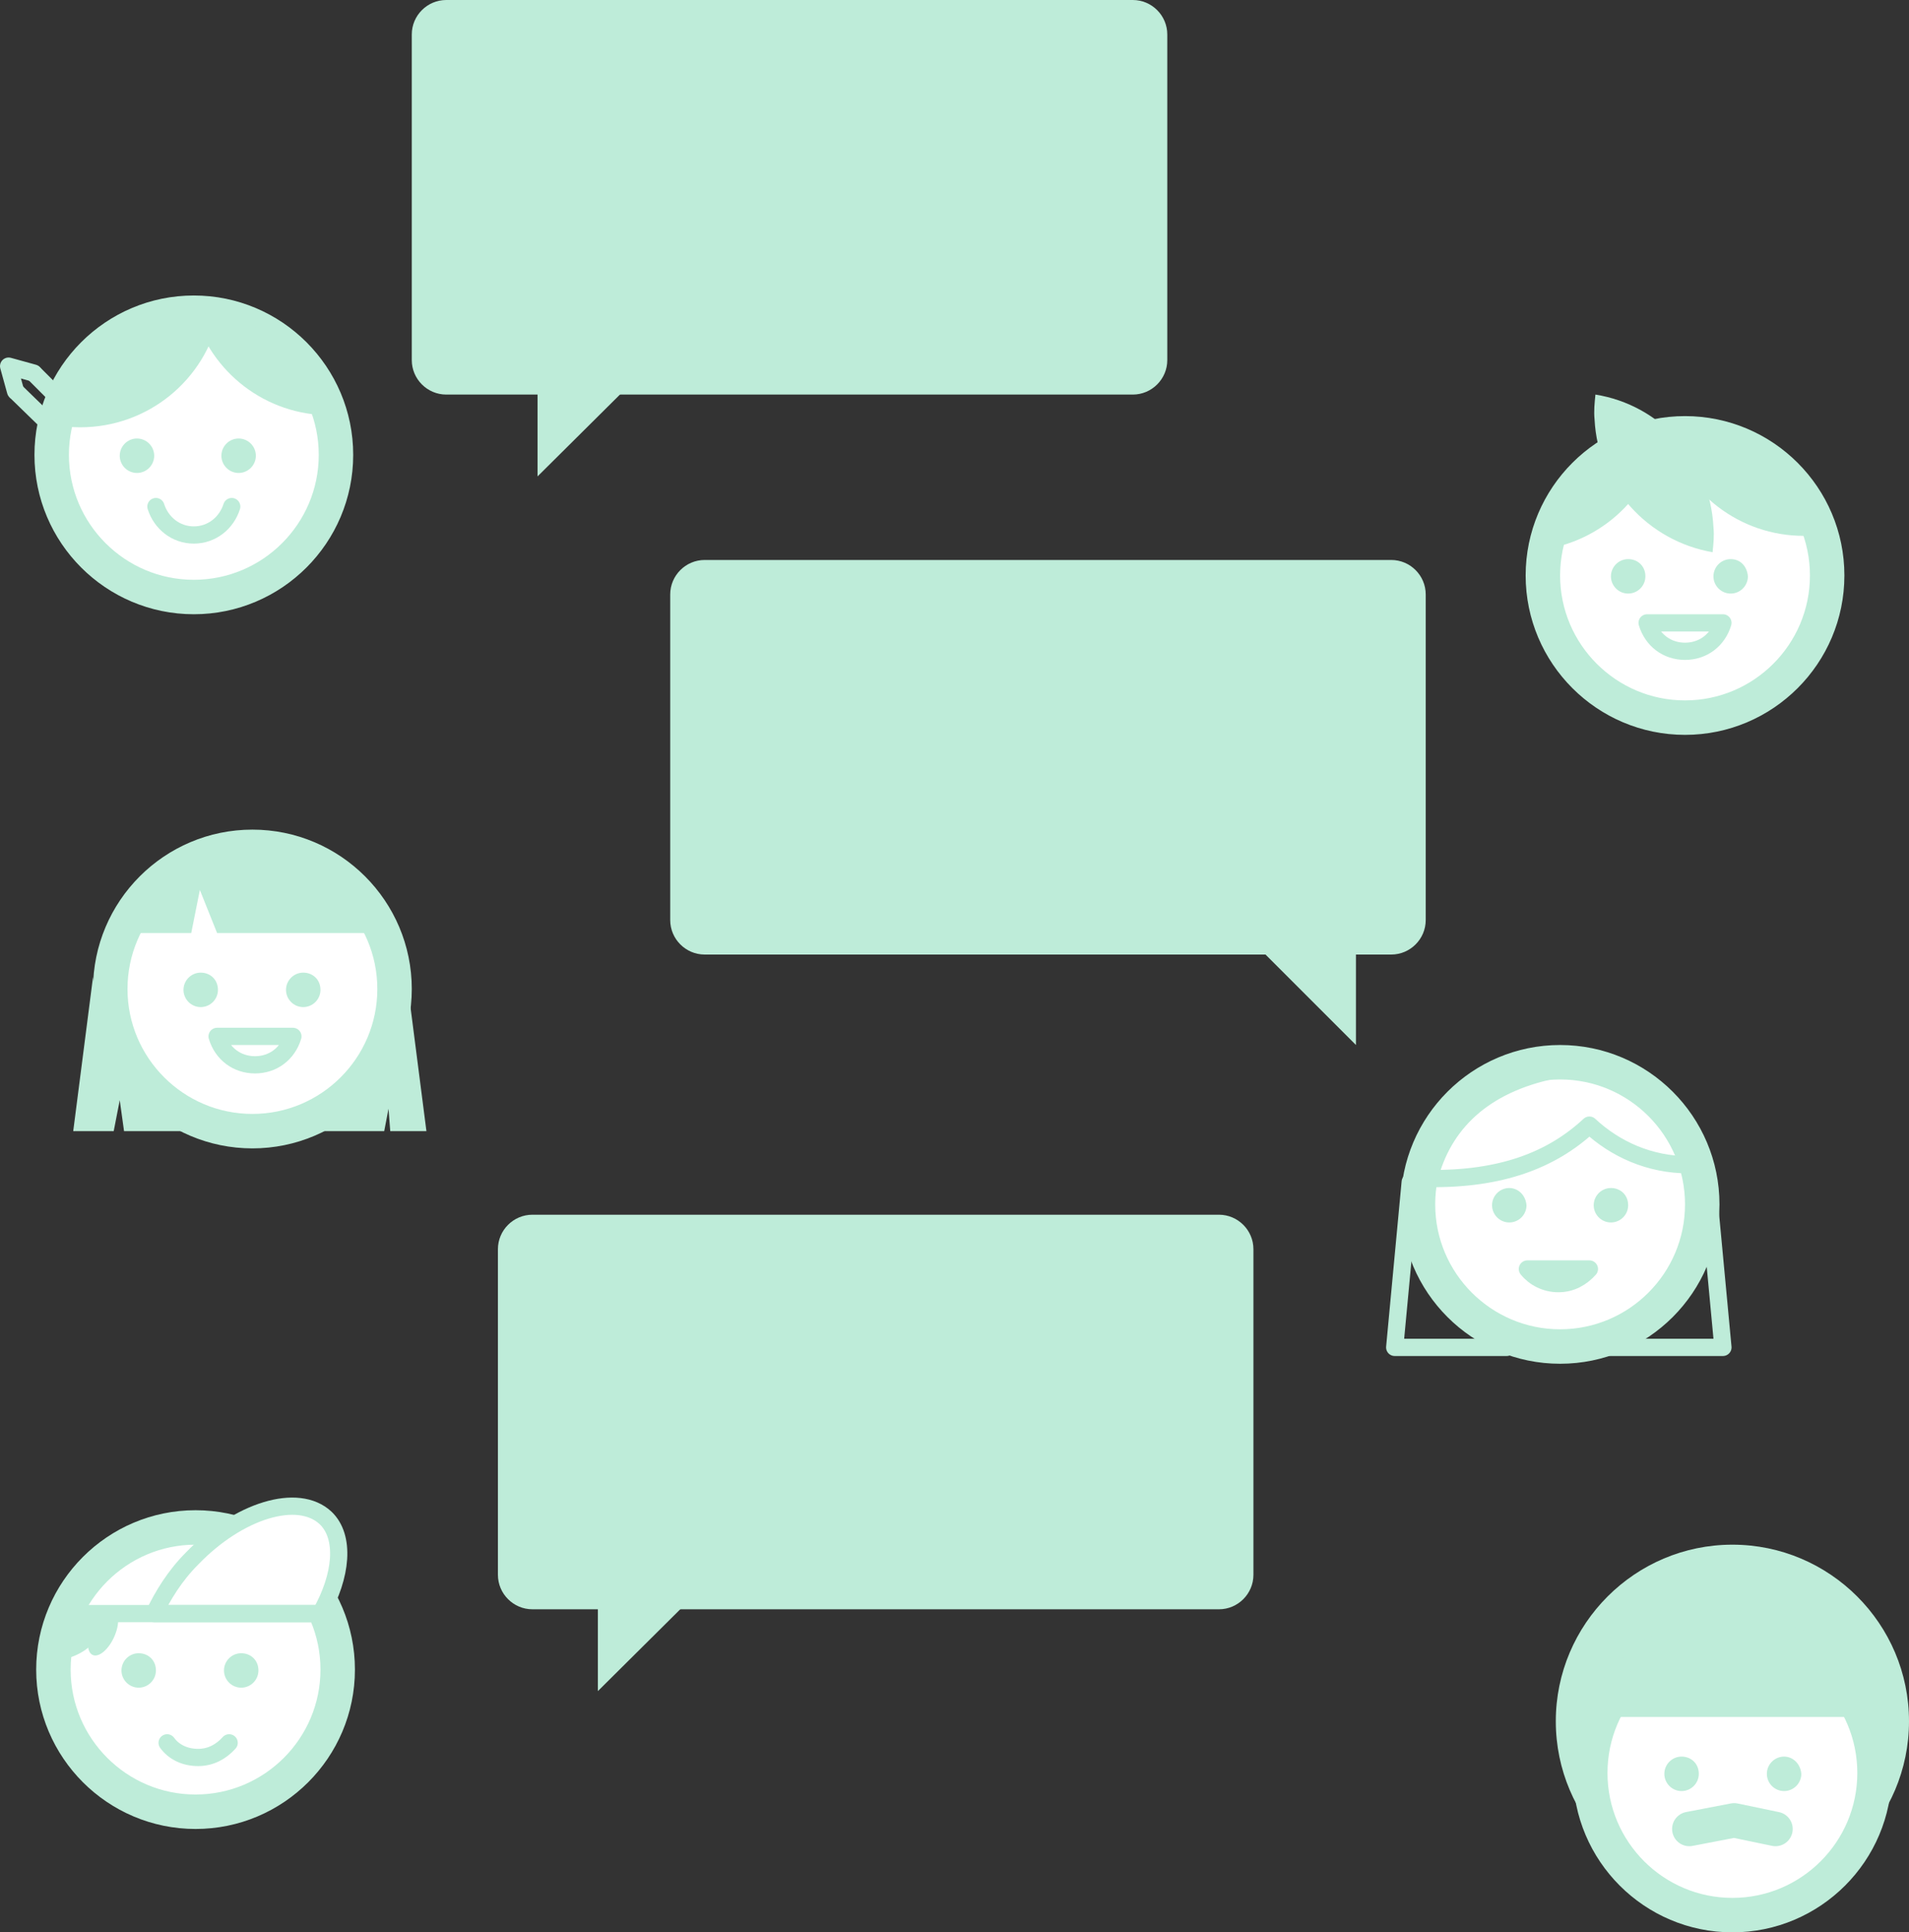 <?xml version="1.0" encoding="utf-8"?>
<!-- Generator: Adobe Illustrator 18.1.1, SVG Export Plug-In . SVG Version: 6.00 Build 0)  -->
<!DOCTYPE svg PUBLIC "-//W3C//DTD SVG 1.1//EN" "http://www.w3.org/Graphics/SVG/1.1/DTD/svg11.dtd">
<svg version="1.1" id="Layer_1" xmlns="http://www.w3.org/2000/svg" xmlns:xlink="http://www.w3.org/1999/xlink" x="0px" y="0px"
	 viewBox="0 0 221.6 224.3" enable-background="new 0 0 221.6 224.3" xml:space="preserve">
<rect x="0" y="0" width="221.6" height="224.3" fill="#333333" stroke="none"/>
<g>
	<g>
		<path fill="#FFFFFF" stroke="#BEECD9" stroke-width="4" stroke-linejoin="round" stroke-miterlimit="10" d="M195.6,50.3
			c-9.1,0-16.5,7.4-16.5,16.5s7.4,16.5,16.5,16.5c9.1,0,16.5-7.4,16.5-16.5S204.7,50.3,195.6,50.3z"/>
		<path fill="#BEECD9" d="M189,64.9c-1.1,0-2,0.9-2,2c0,1.1,0.9,2,2,2c1.1,0,2-0.9,2-2C191,65.7,190.1,64.9,189,64.9z"/>
		<path fill="#BEECD9" d="M200.9,64.9c-1.1,0-2,0.9-2,2c0,1.1,0.9,2,2,2c1.1,0,2-0.9,2-2C202.8,65.7,202,64.9,200.9,64.9z"/>
		<path fill="#BEECD9" d="M198.8,64.1c0.1-1,0.2-1.9,0.1-2.9c-0.4-7.9-6.2-14.2-13.7-15.4c-0.1,1-0.2,1.9-0.1,2.9
			C185.5,56.5,191.3,62.8,198.8,64.1z"/>
		<path fill="#BEECD9" d="M193.6,50.3c2,6.9,8.3,11.9,15.8,11.9C207.4,55.4,201.1,50.3,193.6,50.3z"/>
		<path fill="#BEECD9" d="M192.9,50.7c-7.1,0.6-13.3,5.8-14.8,13.2C185.3,63.3,191.4,58.1,192.9,50.7z"/>
		<path fill="none" stroke="#BEECD9" stroke-width="2" stroke-linecap="round" stroke-linejoin="round" stroke-miterlimit="10" d="
			M191.2,72.3c0.6,2,2.3,3.3,4.4,3.3c2.1,0,3.8-1.3,4.4-3.3H191.2z"/>
	</g>
	<g>
		<path fill="#FFFFFF" stroke="#BEECD9" stroke-width="4" stroke-linejoin="round" stroke-miterlimit="10" d="M29.3,98.3
			c-9.1,0-16.5,7.4-16.5,16.5s7.4,16.5,16.5,16.5s16.5-7.4,16.5-16.5S38.4,98.3,29.3,98.3z"/>
		<g>
			<path fill="#BEECD9" d="M23.3,112.9c-1.1,0-2,0.9-2,2c0,1.1,0.9,2,2,2c1.1,0,2-0.9,2-2C25.3,113.7,24.4,112.9,23.3,112.9z"/>
			<path fill="#BEECD9" d="M35.2,112.9c-1.1,0-2,0.9-2,2c0,1.1,0.9,2,2,2c1.1,0,2-0.9,2-2C37.2,113.7,36.3,112.9,35.2,112.9z"/>
		</g>
		<path fill="none" stroke="#BEECD9" stroke-width="2" stroke-linecap="round" stroke-linejoin="round" stroke-miterlimit="10" d="
			M25.2,120.3c0.6,2,2.3,3.3,4.4,3.3s3.8-1.3,4.4-3.3H25.2z"/>
		<path fill="#BEECD9" d="M14.2,108.3h8l1-5l2,5h19c0,0-4.5-10-14-10S14.2,106.3,14.2,108.3z"/>
		<path fill="#BEECD9" d="M10.8,113.4l-2.3,17.9h4.7l0.7-3.6l0.5,3.6h11l-4.8-2C20.5,129.3,10.8,118.3,10.8,113.4z"/>
		<path fill="#BEECD9" d="M47.2,113.4l2.3,17.9h-4.2l-0.2-2.6l-0.5,2.6h-7.8l0.7-2C37.5,129.3,47.2,118.3,47.2,113.4z"/>
	</g>
	<g>
		<path fill="#FFFFFF" stroke="#BEECD9" stroke-width="4" stroke-linejoin="round" stroke-miterlimit="10" d="M22.7,177.3
			c-9.1,0-16.5,7.4-16.5,16.5c0,9.1,7.4,16.5,16.5,16.5s16.5-7.4,16.5-16.5C39.2,184.7,31.8,177.3,22.7,177.3z"/>
		<path fill="#FFFFFF" stroke="#BEECD9" stroke-width="2" stroke-linejoin="round" stroke-miterlimit="10" d="M37.2,187.3
			c2.5-4.4,2.9-8.9,0.6-11.1c-3.2-3-10.1-0.9-15.5,4.7c-2,2-3.4,4.3-4.4,6.4L37.2,187.3z"/>
		<path fill="#BEECD9" d="M16.1,191.9c-1.1,0-2,0.9-2,2c0,1.1,0.9,2,2,2s2-0.9,2-2C18.1,192.7,17.2,191.9,16.1,191.9z"/>
		<path fill="#BEECD9" d="M28,191.9c-1.1,0-2,0.9-2,2c0,1.1,0.9,2,2,2c1.1,0,2-0.9,2-2C30,192.7,29.1,191.9,28,191.9z"/>
		<path fill="#BEECD9" d="M4.9,192.6c0.4,0.1,0.8,0.1,1.2,0.1c3.2,0,5.8-2.2,6.5-5.2c-0.4-0.1-0.8-0.1-1.2-0.1
			C8.2,187.4,5.5,189.6,4.9,192.6z"/>
		
			<line fill="none" stroke="#BEECD9" stroke-width="2" stroke-linecap="round" stroke-linejoin="round" stroke-miterlimit="10" x1="7.4" y1="187.3" x2="37.4" y2="187.3"/>
		
			<ellipse transform="matrix(0.909 0.416 -0.416 0.909 79.978 12.259)" fill="#BEECD9" cx="11.9" cy="189.5" rx="1.4" ry="2.9"/>
		<path fill="none" stroke="#BEECD9" stroke-width="2" stroke-linecap="round" stroke-linejoin="round" stroke-miterlimit="10" d="
			M19.4,202.3c0.8,1.1,2.1,1.7,3.6,1.7s2.7-0.7,3.6-1.7"/>
	</g>
	<g>
		<g>
			<path fill="#FFFFFF" stroke="#BEECD9" stroke-width="4" stroke-linejoin="round" stroke-miterlimit="10" d="M22.5,36.3
				C13.4,36.3,6,43.7,6,52.8s7.4,16.5,16.5,16.5S39,61.9,39,52.8S31.6,36.3,22.5,36.3z"/>
			<path fill="#BEECD9" d="M15.9,50.9c-1.1,0-2,0.9-2,2s0.9,2,2,2s2-0.9,2-2S17,50.9,15.9,50.9z"/>
			<path fill="#BEECD9" d="M27.7,50.9c-1.1,0-2,0.9-2,2s0.9,2,2,2c1.1,0,2-0.9,2-2S28.8,50.9,27.7,50.9z"/>
			<path fill="#BEECD9" d="M6.4,49.3c0.9,0.2,1.9,0.3,2.9,0.3c7.9,0,14.5-5.5,16.1-12.9c-0.9-0.2-1.9-0.3-2.9-0.3
				C14.6,36.3,8,41.9,6.4,49.3z"/>
			<path fill="#BEECD9" d="M22.5,36.3c2,6.9,8.3,11.9,15.8,11.9C36.3,41.4,30,36.3,22.5,36.3z"/>
			<path fill="none" stroke="#BEECD9" stroke-width="2" stroke-linecap="round" stroke-linejoin="round" stroke-miterlimit="10" d="
				M18.1,58.8c0.6,1.9,2.3,3.3,4.4,3.3s3.8-1.4,4.4-3.3"/>
		</g>
		<g>
			
				<line fill="none" stroke="#BEECD9" stroke-width="2" stroke-linecap="round" stroke-linejoin="round" stroke-miterlimit="10" x1="4" y1="43.4" x2="6.7" y2="46.1"/>
			
				<line fill="none" stroke="#BEECD9" stroke-width="2" stroke-linecap="round" stroke-linejoin="round" stroke-miterlimit="10" x1="5.5" y1="49" x2="1.9" y2="45.5"/>
			
				<polyline fill="none" stroke="#BEECD9" stroke-width="2" stroke-linecap="round" stroke-linejoin="round" stroke-miterlimit="10" points="
				1.8,45.4 1,42.5 3.9,43.3 			"/>
		</g>
	</g>
	<g>
		<path fill="#BEECD9" d="M131.5,45.8H51.8c-2.2,0-4-1.8-4-4V4c0-2.2,1.8-4,4-4h79.7c2.2,0,4,1.8,4,4v37.8
			C135.5,44,133.7,45.8,131.5,45.8z"/>
		<polygon fill="#BEECD9" points="62.4,39.3 62.4,55.3 77.1,40.7 		"/>
	</g>
	<g>
		<path fill="#BEECD9" d="M141.5,186.8H61.8c-2.2,0-4-1.8-4-4V145c0-2.2,1.8-4,4-4h79.7c2.2,0,4,1.8,4,4v37.8
			C145.5,185,143.7,186.8,141.5,186.8z"/>
		<polygon fill="#BEECD9" points="69.4,180.3 69.4,196.3 84.1,181.7 		"/>
	</g>
	<g>
		<path fill="#BEECD9" d="M161.5,110.8H81.8c-2.2,0-4-1.8-4-4V69c0-2.2,1.8-4,4-4h79.7c2.2,0,4,1.8,4,4v37.8
			C165.5,109,163.7,110.8,161.5,110.8z"/>
		<polygon fill="#BEECD9" points="157.4,105.3 157.4,121.3 142.8,106.7 		"/>
	</g>
	<g>
		<path fill="#BEECD9" d="M201.1,179.3c-11.3,0-20.5,9.2-20.5,20.5c0,11.3,9.2,20.5,20.5,20.5c11.3,0,20.5-9.2,20.5-20.5
			C221.6,188.5,212.4,179.3,201.1,179.3z"/>
		<path fill="#FFFFFF" stroke="#BEECD9" stroke-width="4" stroke-linejoin="round" stroke-miterlimit="10" d="M201.1,189.3
			c-9.1,0-16.5,7.4-16.5,16.5c0,9.1,7.4,16.5,16.5,16.5s16.5-7.4,16.5-16.5C217.6,196.7,210.2,189.3,201.1,189.3z"/>
		<g>
			<path fill="#BEECD9" d="M195.2,203.9c-1.1,0-2,0.9-2,2c0,1.1,0.9,2,2,2c1.1,0,2-0.9,2-2C197.2,204.7,196.3,203.9,195.2,203.9z"/>
			<path fill="#BEECD9" d="M207.1,203.9c-1.1,0-2,0.9-2,2c0,1.1,0.9,2,2,2s2-0.9,2-2C209,204.7,208.1,203.9,207.1,203.9z"/>
		</g>
		<path fill="#BEECD9" d="M185.1,199.3h31c0,0-5.9-12.4-14.4-12.4C193.1,186.9,185.1,199.3,185.1,199.3z"/>
		
			<polyline fill="none" stroke="#BEECD9" stroke-width="4" stroke-linecap="round" stroke-linejoin="round" stroke-miterlimit="10" points="
			196.1,212.3 201.3,211.3 206.1,212.3 		"/>
	</g>
	<g>
		<path fill="#FFFFFF" stroke="#BEECD9" stroke-width="4" stroke-linejoin="round" stroke-miterlimit="10" d="M181.1,123.3
			c-9.1,0-16.5,7.4-16.5,16.5c0,9.1,7.4,16.5,16.5,16.5s16.5-7.4,16.5-16.5C197.6,130.7,190.2,123.3,181.1,123.3z"/>
		<g>
			<path fill="#BEECD9" d="M175.2,137.9c-1.1,0-2,0.9-2,2c0,1.1,0.9,2,2,2s2-0.9,2-2C177.1,138.7,176.2,137.9,175.2,137.9z"/>
			<path fill="#BEECD9" d="M187,137.9c-1.1,0-2,0.9-2,2c0,1.1,0.9,2,2,2s2-0.9,2-2C189,138.7,188.1,137.9,187,137.9z"/>
		</g>
		<path fill="none" stroke="#BEECD9" stroke-width="2" stroke-linecap="round" stroke-linejoin="round" stroke-miterlimit="10" d="
			M196,135.2c-1.2-4.2-4.1-7.7-7.9-9.8c0.3-0.7-1.5-0.3-1.4-1c-1.9,0-1.7-0.9-3.4-0.7c-1-0.2-2.1-0.3-3.2-0.3
			c0.1,0.3,0.2,0.5,0.3,0.8c-8.3,1.7-12.9,6.3-14.5,12.6c8.3,0.1,14.2-2.1,18.6-6.2C187.5,133.4,191.5,135.2,196,135.2z"/>
		<path fill="none" stroke="#BEECD9" stroke-width="2" stroke-linecap="round" stroke-linejoin="round" stroke-miterlimit="10" d="
			M177.3,147.3c0.8,1,2.1,1.7,3.6,1.7s2.7-0.7,3.6-1.7H177.3z"/>
		<g>
			<path fill="none" stroke="#BEECD9" stroke-width="2" stroke-linecap="round" stroke-linejoin="round" stroke-miterlimit="10" d="
				M163.7,137.2l-1.8,19.2h13C174.9,156.3,163.7,150.3,163.7,137.2z"/>
			<path fill="none" stroke="#BEECD9" stroke-width="2" stroke-linecap="round" stroke-linejoin="round" stroke-miterlimit="10" d="
				M198.2,137.2l1.8,19.2h-13C186.9,156.3,198.2,150.3,198.2,137.2z"/>
		</g>
	</g>
</g>
</svg>
